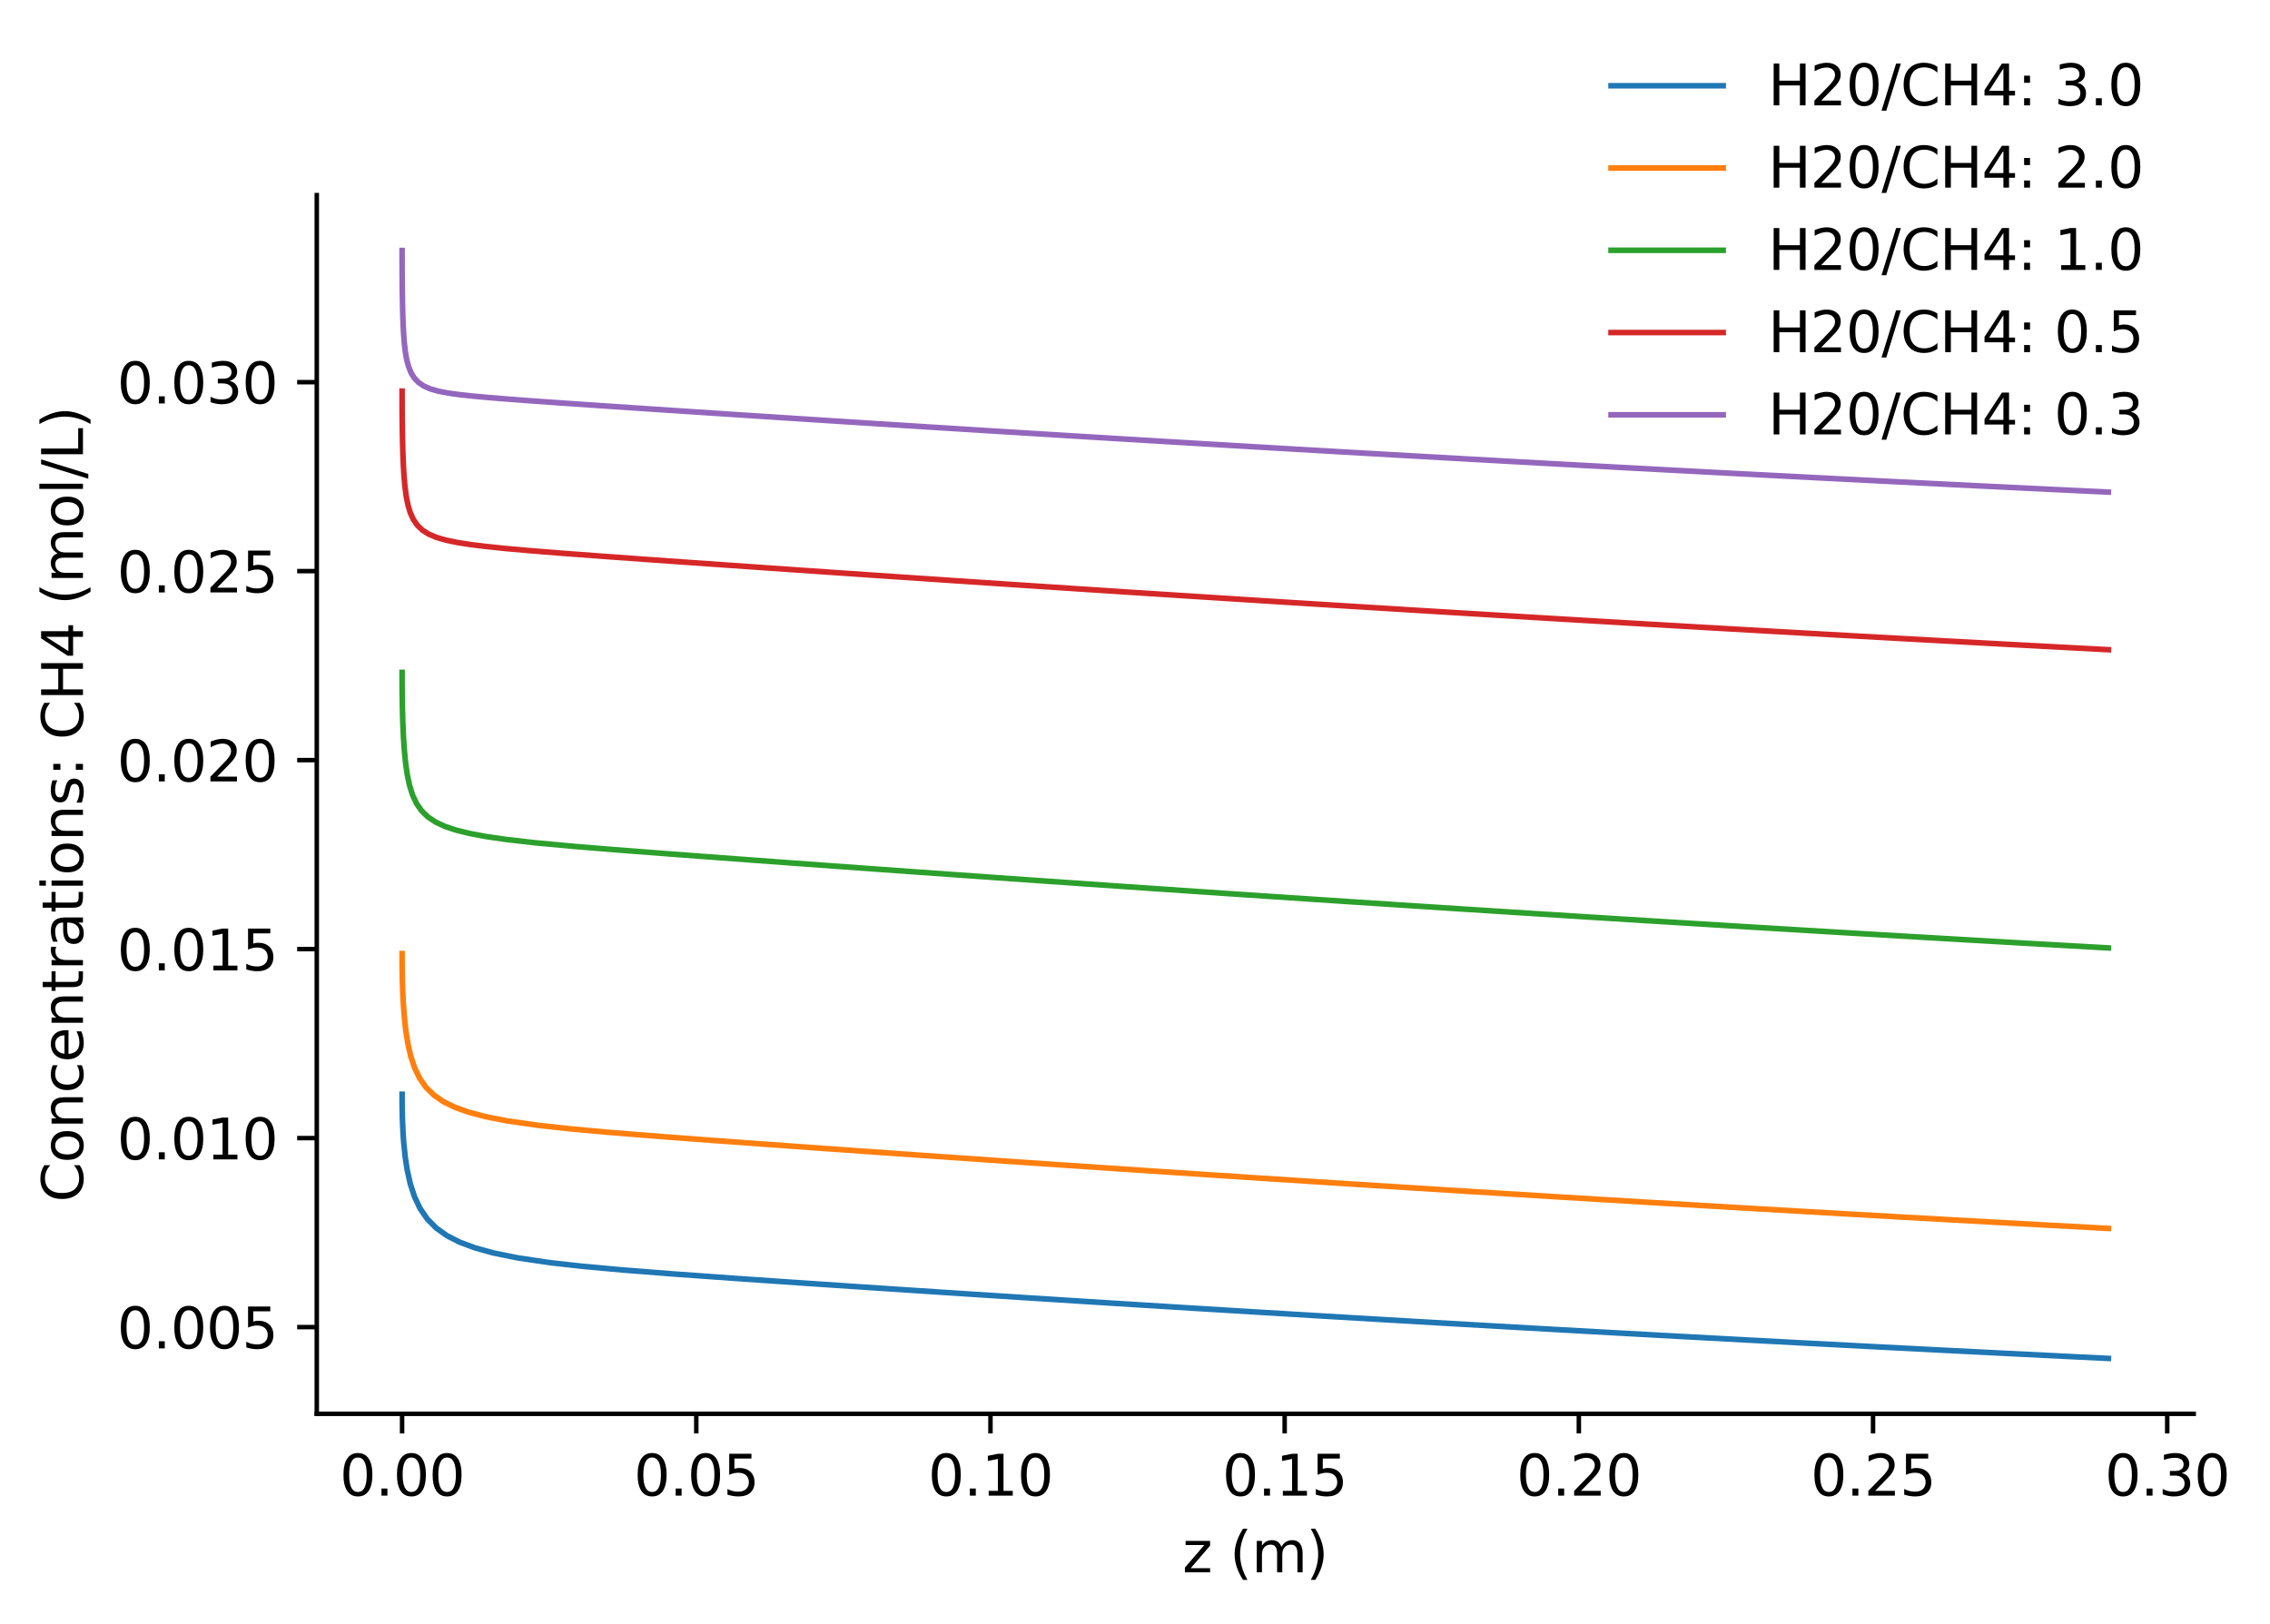<?xml version="1.0" encoding="utf-8" standalone="no"?>
<!DOCTYPE svg PUBLIC "-//W3C//DTD SVG 1.1//EN"
  "http://www.w3.org/Graphics/SVG/1.1/DTD/svg11.dtd">
<svg xmlns:xlink="http://www.w3.org/1999/xlink" width="404.916pt" height="289.812pt" viewBox="0 0 404.916 289.812" xmlns="http://www.w3.org/2000/svg" version="1.1">
 <defs>
  <style type="text/css">*{stroke-linejoin: round; stroke-linecap: butt}</style>
 </defs>
 <g id="figure_1">
  <g id="patch_1">
   <path d="M 0 289.812 
L 404.916 289.812 
L 404.916 0 
L 0 0 
z
" style="fill: #ffffff"/>
  </g>
  <g id="axes_1">
   <g id="patch_2">
    <path d="M 56.506 252.256 
L 391.306 252.256 
L 391.306 34.816 
L 56.506 34.816 
z
" style="fill: #ffffff"/>
   </g>
   <g id="matplotlib.axis_1">
    <g id="xtick_1">
     <g id="line2d_1">
      <defs>
       <path id="me4aa39d835" d="M 0 0 
L 0 3.5 
" style="stroke: #000000; stroke-width: 0.8"/>
      </defs>
      <g>
       <use xlink:href="#me4aa39d835" x="71.724" y="252.256" style="stroke: #000000; stroke-width: 0.8"/>
      </g>
     </g>
     <g id="text_1">
      <!-- 0.00 -->
      <g transform="translate(60.592 266.854) scale(0.1 -0.1)">
       <defs>
        <path id="DejaVuSans-30" d="M 2034 4250 
Q 1547 4250 1301 3770 
Q 1056 3291 1056 2328 
Q 1056 1369 1301 889 
Q 1547 409 2034 409 
Q 2525 409 2770 889 
Q 3016 1369 3016 2328 
Q 3016 3291 2770 3770 
Q 2525 4250 2034 4250 
z
M 2034 4750 
Q 2819 4750 3233 4129 
Q 3647 3509 3647 2328 
Q 3647 1150 3233 529 
Q 2819 -91 2034 -91 
Q 1250 -91 836 529 
Q 422 1150 422 2328 
Q 422 3509 836 4129 
Q 1250 4750 2034 4750 
z
" transform="scale(0.016)"/>
        <path id="DejaVuSans-2e" d="M 684 794 
L 1344 794 
L 1344 0 
L 684 0 
L 684 794 
z
" transform="scale(0.016)"/>
       </defs>
       <use xlink:href="#DejaVuSans-30"/>
       <use xlink:href="#DejaVuSans-2e" x="63.623"/>
       <use xlink:href="#DejaVuSans-30" x="95.41"/>
       <use xlink:href="#DejaVuSans-30" x="159.033"/>
      </g>
     </g>
    </g>
    <g id="xtick_2">
     <g id="line2d_2">
      <g>
       <use xlink:href="#me4aa39d835" x="124.201" y="252.256" style="stroke: #000000; stroke-width: 0.8"/>
      </g>
     </g>
     <g id="text_2">
      <!-- 0.05 -->
      <g transform="translate(113.068 266.854) scale(0.1 -0.1)">
       <defs>
        <path id="DejaVuSans-35" d="M 691 4666 
L 3169 4666 
L 3169 4134 
L 1269 4134 
L 1269 2991 
Q 1406 3038 1543 3061 
Q 1681 3084 1819 3084 
Q 2600 3084 3056 2656 
Q 3513 2228 3513 1497 
Q 3513 744 3044 326 
Q 2575 -91 1722 -91 
Q 1428 -91 1123 -41 
Q 819 9 494 109 
L 494 744 
Q 775 591 1075 516 
Q 1375 441 1709 441 
Q 2250 441 2565 725 
Q 2881 1009 2881 1497 
Q 2881 1984 2565 2268 
Q 2250 2553 1709 2553 
Q 1456 2553 1204 2497 
Q 953 2441 691 2322 
L 691 4666 
z
" transform="scale(0.016)"/>
       </defs>
       <use xlink:href="#DejaVuSans-30"/>
       <use xlink:href="#DejaVuSans-2e" x="63.623"/>
       <use xlink:href="#DejaVuSans-30" x="95.41"/>
       <use xlink:href="#DejaVuSans-35" x="159.033"/>
      </g>
     </g>
    </g>
    <g id="xtick_3">
     <g id="line2d_3">
      <g>
       <use xlink:href="#me4aa39d835" x="176.677" y="252.256" style="stroke: #000000; stroke-width: 0.8"/>
      </g>
     </g>
     <g id="text_3">
      <!-- 0.10 -->
      <g transform="translate(165.545 266.854) scale(0.1 -0.1)">
       <defs>
        <path id="DejaVuSans-31" d="M 794 531 
L 1825 531 
L 1825 4091 
L 703 3866 
L 703 4441 
L 1819 4666 
L 2450 4666 
L 2450 531 
L 3481 531 
L 3481 0 
L 794 0 
L 794 531 
z
" transform="scale(0.016)"/>
       </defs>
       <use xlink:href="#DejaVuSans-30"/>
       <use xlink:href="#DejaVuSans-2e" x="63.623"/>
       <use xlink:href="#DejaVuSans-31" x="95.41"/>
       <use xlink:href="#DejaVuSans-30" x="159.033"/>
      </g>
     </g>
    </g>
    <g id="xtick_4">
     <g id="line2d_4">
      <g>
       <use xlink:href="#me4aa39d835" x="229.154" y="252.256" style="stroke: #000000; stroke-width: 0.8"/>
      </g>
     </g>
     <g id="text_4">
      <!-- 0.15 -->
      <g transform="translate(218.021 266.854) scale(0.1 -0.1)">
       <use xlink:href="#DejaVuSans-30"/>
       <use xlink:href="#DejaVuSans-2e" x="63.623"/>
       <use xlink:href="#DejaVuSans-31" x="95.41"/>
       <use xlink:href="#DejaVuSans-35" x="159.033"/>
      </g>
     </g>
    </g>
    <g id="xtick_5">
     <g id="line2d_5">
      <g>
       <use xlink:href="#me4aa39d835" x="281.63" y="252.256" style="stroke: #000000; stroke-width: 0.8"/>
      </g>
     </g>
     <g id="text_5">
      <!-- 0.20 -->
      <g transform="translate(270.498 266.854) scale(0.1 -0.1)">
       <defs>
        <path id="DejaVuSans-32" d="M 1228 531 
L 3431 531 
L 3431 0 
L 469 0 
L 469 531 
Q 828 903 1448 1529 
Q 2069 2156 2228 2338 
Q 2531 2678 2651 2914 
Q 2772 3150 2772 3378 
Q 2772 3750 2511 3984 
Q 2250 4219 1831 4219 
Q 1534 4219 1204 4116 
Q 875 4013 500 3803 
L 500 4441 
Q 881 4594 1212 4672 
Q 1544 4750 1819 4750 
Q 2544 4750 2975 4387 
Q 3406 4025 3406 3419 
Q 3406 3131 3298 2873 
Q 3191 2616 2906 2266 
Q 2828 2175 2409 1742 
Q 1991 1309 1228 531 
z
" transform="scale(0.016)"/>
       </defs>
       <use xlink:href="#DejaVuSans-30"/>
       <use xlink:href="#DejaVuSans-2e" x="63.623"/>
       <use xlink:href="#DejaVuSans-32" x="95.41"/>
       <use xlink:href="#DejaVuSans-30" x="159.033"/>
      </g>
     </g>
    </g>
    <g id="xtick_6">
     <g id="line2d_6">
      <g>
       <use xlink:href="#me4aa39d835" x="334.107" y="252.256" style="stroke: #000000; stroke-width: 0.8"/>
      </g>
     </g>
     <g id="text_6">
      <!-- 0.25 -->
      <g transform="translate(322.974 266.854) scale(0.1 -0.1)">
       <use xlink:href="#DejaVuSans-30"/>
       <use xlink:href="#DejaVuSans-2e" x="63.623"/>
       <use xlink:href="#DejaVuSans-32" x="95.41"/>
       <use xlink:href="#DejaVuSans-35" x="159.033"/>
      </g>
     </g>
    </g>
    <g id="xtick_7">
     <g id="line2d_7">
      <g>
       <use xlink:href="#me4aa39d835" x="386.583" y="252.256" style="stroke: #000000; stroke-width: 0.8"/>
      </g>
     </g>
     <g id="text_7">
      <!-- 0.30 -->
      <g transform="translate(375.451 266.854) scale(0.1 -0.1)">
       <defs>
        <path id="DejaVuSans-33" d="M 2597 2516 
Q 3050 2419 3304 2112 
Q 3559 1806 3559 1356 
Q 3559 666 3084 287 
Q 2609 -91 1734 -91 
Q 1441 -91 1130 -33 
Q 819 25 488 141 
L 488 750 
Q 750 597 1062 519 
Q 1375 441 1716 441 
Q 2309 441 2620 675 
Q 2931 909 2931 1356 
Q 2931 1769 2642 2001 
Q 2353 2234 1838 2234 
L 1294 2234 
L 1294 2753 
L 1863 2753 
Q 2328 2753 2575 2939 
Q 2822 3125 2822 3475 
Q 2822 3834 2567 4026 
Q 2313 4219 1838 4219 
Q 1578 4219 1281 4162 
Q 984 4106 628 3988 
L 628 4550 
Q 988 4650 1302 4700 
Q 1616 4750 1894 4750 
Q 2613 4750 3031 4423 
Q 3450 4097 3450 3541 
Q 3450 3153 3228 2886 
Q 3006 2619 2597 2516 
z
" transform="scale(0.016)"/>
       </defs>
       <use xlink:href="#DejaVuSans-30"/>
       <use xlink:href="#DejaVuSans-2e" x="63.623"/>
       <use xlink:href="#DejaVuSans-33" x="95.41"/>
       <use xlink:href="#DejaVuSans-30" x="159.033"/>
      </g>
     </g>
    </g>
    <g id="text_8">
     <!-- z (m) -->
     <g transform="translate(210.921 280.533) scale(0.1 -0.1)">
      <defs>
       <path id="DejaVuSans-7a" d="M 353 3500 
L 3084 3500 
L 3084 2975 
L 922 459 
L 3084 459 
L 3084 0 
L 275 0 
L 275 525 
L 2438 3041 
L 353 3041 
L 353 3500 
z
" transform="scale(0.016)"/>
       <path id="DejaVuSans-20" transform="scale(0.016)"/>
       <path id="DejaVuSans-28" d="M 1984 4856 
Q 1566 4138 1362 3434 
Q 1159 2731 1159 2009 
Q 1159 1288 1364 580 
Q 1569 -128 1984 -844 
L 1484 -844 
Q 1016 -109 783 600 
Q 550 1309 550 2009 
Q 550 2706 781 3412 
Q 1013 4119 1484 4856 
L 1984 4856 
z
" transform="scale(0.016)"/>
       <path id="DejaVuSans-6d" d="M 3328 2828 
Q 3544 3216 3844 3400 
Q 4144 3584 4550 3584 
Q 5097 3584 5394 3201 
Q 5691 2819 5691 2113 
L 5691 0 
L 5113 0 
L 5113 2094 
Q 5113 2597 4934 2840 
Q 4756 3084 4391 3084 
Q 3944 3084 3684 2787 
Q 3425 2491 3425 1978 
L 3425 0 
L 2847 0 
L 2847 2094 
Q 2847 2600 2669 2842 
Q 2491 3084 2119 3084 
Q 1678 3084 1418 2786 
Q 1159 2488 1159 1978 
L 1159 0 
L 581 0 
L 581 3500 
L 1159 3500 
L 1159 2956 
Q 1356 3278 1631 3431 
Q 1906 3584 2284 3584 
Q 2666 3584 2933 3390 
Q 3200 3197 3328 2828 
z
" transform="scale(0.016)"/>
       <path id="DejaVuSans-29" d="M 513 4856 
L 1013 4856 
Q 1481 4119 1714 3412 
Q 1947 2706 1947 2009 
Q 1947 1309 1714 600 
Q 1481 -109 1013 -844 
L 513 -844 
Q 928 -128 1133 580 
Q 1338 1288 1338 2009 
Q 1338 2731 1133 3434 
Q 928 4138 513 4856 
z
" transform="scale(0.016)"/>
      </defs>
      <use xlink:href="#DejaVuSans-7a"/>
      <use xlink:href="#DejaVuSans-20" x="52.49"/>
      <use xlink:href="#DejaVuSans-28" x="84.277"/>
      <use xlink:href="#DejaVuSans-6d" x="123.291"/>
      <use xlink:href="#DejaVuSans-29" x="220.703"/>
     </g>
    </g>
   </g>
   <g id="matplotlib.axis_2">
    <g id="ytick_1">
     <g id="line2d_8">
      <defs>
       <path id="m78218ffbef" d="M 0 0 
L -3.5 0 
" style="stroke: #000000; stroke-width: 0.8"/>
      </defs>
      <g>
       <use xlink:href="#m78218ffbef" x="56.506" y="236.783" style="stroke: #000000; stroke-width: 0.8"/>
      </g>
     </g>
     <g id="text_9">
      <!-- 0.005 -->
      <g transform="translate(20.878 240.583) scale(0.1 -0.1)">
       <use xlink:href="#DejaVuSans-30"/>
       <use xlink:href="#DejaVuSans-2e" x="63.623"/>
       <use xlink:href="#DejaVuSans-30" x="95.41"/>
       <use xlink:href="#DejaVuSans-30" x="159.033"/>
       <use xlink:href="#DejaVuSans-35" x="222.656"/>
      </g>
     </g>
    </g>
    <g id="ytick_2">
     <g id="line2d_9">
      <g>
       <use xlink:href="#m78218ffbef" x="56.506" y="203.063" style="stroke: #000000; stroke-width: 0.8"/>
      </g>
     </g>
     <g id="text_10">
      <!-- 0.010 -->
      <g transform="translate(20.878 206.863) scale(0.1 -0.1)">
       <use xlink:href="#DejaVuSans-30"/>
       <use xlink:href="#DejaVuSans-2e" x="63.623"/>
       <use xlink:href="#DejaVuSans-30" x="95.41"/>
       <use xlink:href="#DejaVuSans-31" x="159.033"/>
       <use xlink:href="#DejaVuSans-30" x="222.656"/>
      </g>
     </g>
    </g>
    <g id="ytick_3">
     <g id="line2d_10">
      <g>
       <use xlink:href="#m78218ffbef" x="56.506" y="169.343" style="stroke: #000000; stroke-width: 0.8"/>
      </g>
     </g>
     <g id="text_11">
      <!-- 0.015 -->
      <g transform="translate(20.878 173.143) scale(0.1 -0.1)">
       <use xlink:href="#DejaVuSans-30"/>
       <use xlink:href="#DejaVuSans-2e" x="63.623"/>
       <use xlink:href="#DejaVuSans-30" x="95.41"/>
       <use xlink:href="#DejaVuSans-31" x="159.033"/>
       <use xlink:href="#DejaVuSans-35" x="222.656"/>
      </g>
     </g>
    </g>
    <g id="ytick_4">
     <g id="line2d_11">
      <g>
       <use xlink:href="#m78218ffbef" x="56.506" y="135.623" style="stroke: #000000; stroke-width: 0.8"/>
      </g>
     </g>
     <g id="text_12">
      <!-- 0.020 -->
      <g transform="translate(20.878 139.422) scale(0.1 -0.1)">
       <use xlink:href="#DejaVuSans-30"/>
       <use xlink:href="#DejaVuSans-2e" x="63.623"/>
       <use xlink:href="#DejaVuSans-30" x="95.41"/>
       <use xlink:href="#DejaVuSans-32" x="159.033"/>
       <use xlink:href="#DejaVuSans-30" x="222.656"/>
      </g>
     </g>
    </g>
    <g id="ytick_5">
     <g id="line2d_12">
      <g>
       <use xlink:href="#m78218ffbef" x="56.506" y="101.903" style="stroke: #000000; stroke-width: 0.8"/>
      </g>
     </g>
     <g id="text_13">
      <!-- 0.025 -->
      <g transform="translate(20.878 105.702) scale(0.1 -0.1)">
       <use xlink:href="#DejaVuSans-30"/>
       <use xlink:href="#DejaVuSans-2e" x="63.623"/>
       <use xlink:href="#DejaVuSans-30" x="95.41"/>
       <use xlink:href="#DejaVuSans-32" x="159.033"/>
       <use xlink:href="#DejaVuSans-35" x="222.656"/>
      </g>
     </g>
    </g>
    <g id="ytick_6">
     <g id="line2d_13">
      <g>
       <use xlink:href="#m78218ffbef" x="56.506" y="68.183" style="stroke: #000000; stroke-width: 0.8"/>
      </g>
     </g>
     <g id="text_14">
      <!-- 0.030 -->
      <g transform="translate(20.878 71.982) scale(0.1 -0.1)">
       <use xlink:href="#DejaVuSans-30"/>
       <use xlink:href="#DejaVuSans-2e" x="63.623"/>
       <use xlink:href="#DejaVuSans-30" x="95.41"/>
       <use xlink:href="#DejaVuSans-33" x="159.033"/>
       <use xlink:href="#DejaVuSans-30" x="222.656"/>
      </g>
     </g>
    </g>
    <g id="text_15">
     <!-- Concentrations: CH4 (mol/L) -->
     <g transform="translate(14.798 214.498) rotate(-90) scale(0.1 -0.1)">
      <defs>
       <path id="DejaVuSans-43" d="M 4122 4306 
L 4122 3641 
Q 3803 3938 3442 4084 
Q 3081 4231 2675 4231 
Q 1875 4231 1450 3742 
Q 1025 3253 1025 2328 
Q 1025 1406 1450 917 
Q 1875 428 2675 428 
Q 3081 428 3442 575 
Q 3803 722 4122 1019 
L 4122 359 
Q 3791 134 3420 21 
Q 3050 -91 2638 -91 
Q 1578 -91 968 557 
Q 359 1206 359 2328 
Q 359 3453 968 4101 
Q 1578 4750 2638 4750 
Q 3056 4750 3426 4639 
Q 3797 4528 4122 4306 
z
" transform="scale(0.016)"/>
       <path id="DejaVuSans-6f" d="M 1959 3097 
Q 1497 3097 1228 2736 
Q 959 2375 959 1747 
Q 959 1119 1226 758 
Q 1494 397 1959 397 
Q 2419 397 2687 759 
Q 2956 1122 2956 1747 
Q 2956 2369 2687 2733 
Q 2419 3097 1959 3097 
z
M 1959 3584 
Q 2709 3584 3137 3096 
Q 3566 2609 3566 1747 
Q 3566 888 3137 398 
Q 2709 -91 1959 -91 
Q 1206 -91 779 398 
Q 353 888 353 1747 
Q 353 2609 779 3096 
Q 1206 3584 1959 3584 
z
" transform="scale(0.016)"/>
       <path id="DejaVuSans-6e" d="M 3513 2113 
L 3513 0 
L 2938 0 
L 2938 2094 
Q 2938 2591 2744 2837 
Q 2550 3084 2163 3084 
Q 1697 3084 1428 2787 
Q 1159 2491 1159 1978 
L 1159 0 
L 581 0 
L 581 3500 
L 1159 3500 
L 1159 2956 
Q 1366 3272 1645 3428 
Q 1925 3584 2291 3584 
Q 2894 3584 3203 3211 
Q 3513 2838 3513 2113 
z
" transform="scale(0.016)"/>
       <path id="DejaVuSans-63" d="M 3122 3366 
L 3122 2828 
Q 2878 2963 2633 3030 
Q 2388 3097 2138 3097 
Q 1578 3097 1268 2742 
Q 959 2388 959 1747 
Q 959 1106 1268 751 
Q 1578 397 2138 397 
Q 2388 397 2633 464 
Q 2878 531 3122 666 
L 3122 134 
Q 2881 22 2623 -34 
Q 2366 -91 2075 -91 
Q 1284 -91 818 406 
Q 353 903 353 1747 
Q 353 2603 823 3093 
Q 1294 3584 2113 3584 
Q 2378 3584 2631 3529 
Q 2884 3475 3122 3366 
z
" transform="scale(0.016)"/>
       <path id="DejaVuSans-65" d="M 3597 1894 
L 3597 1613 
L 953 1613 
Q 991 1019 1311 708 
Q 1631 397 2203 397 
Q 2534 397 2845 478 
Q 3156 559 3463 722 
L 3463 178 
Q 3153 47 2828 -22 
Q 2503 -91 2169 -91 
Q 1331 -91 842 396 
Q 353 884 353 1716 
Q 353 2575 817 3079 
Q 1281 3584 2069 3584 
Q 2775 3584 3186 3129 
Q 3597 2675 3597 1894 
z
M 3022 2063 
Q 3016 2534 2758 2815 
Q 2500 3097 2075 3097 
Q 1594 3097 1305 2825 
Q 1016 2553 972 2059 
L 3022 2063 
z
" transform="scale(0.016)"/>
       <path id="DejaVuSans-74" d="M 1172 4494 
L 1172 3500 
L 2356 3500 
L 2356 3053 
L 1172 3053 
L 1172 1153 
Q 1172 725 1289 603 
Q 1406 481 1766 481 
L 2356 481 
L 2356 0 
L 1766 0 
Q 1100 0 847 248 
Q 594 497 594 1153 
L 594 3053 
L 172 3053 
L 172 3500 
L 594 3500 
L 594 4494 
L 1172 4494 
z
" transform="scale(0.016)"/>
       <path id="DejaVuSans-72" d="M 2631 2963 
Q 2534 3019 2420 3045 
Q 2306 3072 2169 3072 
Q 1681 3072 1420 2755 
Q 1159 2438 1159 1844 
L 1159 0 
L 581 0 
L 581 3500 
L 1159 3500 
L 1159 2956 
Q 1341 3275 1631 3429 
Q 1922 3584 2338 3584 
Q 2397 3584 2469 3576 
Q 2541 3569 2628 3553 
L 2631 2963 
z
" transform="scale(0.016)"/>
       <path id="DejaVuSans-61" d="M 2194 1759 
Q 1497 1759 1228 1600 
Q 959 1441 959 1056 
Q 959 750 1161 570 
Q 1363 391 1709 391 
Q 2188 391 2477 730 
Q 2766 1069 2766 1631 
L 2766 1759 
L 2194 1759 
z
M 3341 1997 
L 3341 0 
L 2766 0 
L 2766 531 
Q 2569 213 2275 61 
Q 1981 -91 1556 -91 
Q 1019 -91 701 211 
Q 384 513 384 1019 
Q 384 1609 779 1909 
Q 1175 2209 1959 2209 
L 2766 2209 
L 2766 2266 
Q 2766 2663 2505 2880 
Q 2244 3097 1772 3097 
Q 1472 3097 1187 3025 
Q 903 2953 641 2809 
L 641 3341 
Q 956 3463 1253 3523 
Q 1550 3584 1831 3584 
Q 2591 3584 2966 3190 
Q 3341 2797 3341 1997 
z
" transform="scale(0.016)"/>
       <path id="DejaVuSans-69" d="M 603 3500 
L 1178 3500 
L 1178 0 
L 603 0 
L 603 3500 
z
M 603 4863 
L 1178 4863 
L 1178 4134 
L 603 4134 
L 603 4863 
z
" transform="scale(0.016)"/>
       <path id="DejaVuSans-73" d="M 2834 3397 
L 2834 2853 
Q 2591 2978 2328 3040 
Q 2066 3103 1784 3103 
Q 1356 3103 1142 2972 
Q 928 2841 928 2578 
Q 928 2378 1081 2264 
Q 1234 2150 1697 2047 
L 1894 2003 
Q 2506 1872 2764 1633 
Q 3022 1394 3022 966 
Q 3022 478 2636 193 
Q 2250 -91 1575 -91 
Q 1294 -91 989 -36 
Q 684 19 347 128 
L 347 722 
Q 666 556 975 473 
Q 1284 391 1588 391 
Q 1994 391 2212 530 
Q 2431 669 2431 922 
Q 2431 1156 2273 1281 
Q 2116 1406 1581 1522 
L 1381 1569 
Q 847 1681 609 1914 
Q 372 2147 372 2553 
Q 372 3047 722 3315 
Q 1072 3584 1716 3584 
Q 2034 3584 2315 3537 
Q 2597 3491 2834 3397 
z
" transform="scale(0.016)"/>
       <path id="DejaVuSans-3a" d="M 750 794 
L 1409 794 
L 1409 0 
L 750 0 
L 750 794 
z
M 750 3309 
L 1409 3309 
L 1409 2516 
L 750 2516 
L 750 3309 
z
" transform="scale(0.016)"/>
       <path id="DejaVuSans-48" d="M 628 4666 
L 1259 4666 
L 1259 2753 
L 3553 2753 
L 3553 4666 
L 4184 4666 
L 4184 0 
L 3553 0 
L 3553 2222 
L 1259 2222 
L 1259 0 
L 628 0 
L 628 4666 
z
" transform="scale(0.016)"/>
       <path id="DejaVuSans-34" d="M 2419 4116 
L 825 1625 
L 2419 1625 
L 2419 4116 
z
M 2253 4666 
L 3047 4666 
L 3047 1625 
L 3713 1625 
L 3713 1100 
L 3047 1100 
L 3047 0 
L 2419 0 
L 2419 1100 
L 313 1100 
L 313 1709 
L 2253 4666 
z
" transform="scale(0.016)"/>
       <path id="DejaVuSans-6c" d="M 603 4863 
L 1178 4863 
L 1178 0 
L 603 0 
L 603 4863 
z
" transform="scale(0.016)"/>
       <path id="DejaVuSans-2f" d="M 1625 4666 
L 2156 4666 
L 531 -594 
L 0 -594 
L 1625 4666 
z
" transform="scale(0.016)"/>
       <path id="DejaVuSans-4c" d="M 628 4666 
L 1259 4666 
L 1259 531 
L 3531 531 
L 3531 0 
L 628 0 
L 628 4666 
z
" transform="scale(0.016)"/>
      </defs>
      <use xlink:href="#DejaVuSans-43"/>
      <use xlink:href="#DejaVuSans-6f" x="69.824"/>
      <use xlink:href="#DejaVuSans-6e" x="131.006"/>
      <use xlink:href="#DejaVuSans-63" x="194.385"/>
      <use xlink:href="#DejaVuSans-65" x="249.365"/>
      <use xlink:href="#DejaVuSans-6e" x="310.889"/>
      <use xlink:href="#DejaVuSans-74" x="374.268"/>
      <use xlink:href="#DejaVuSans-72" x="413.477"/>
      <use xlink:href="#DejaVuSans-61" x="454.59"/>
      <use xlink:href="#DejaVuSans-74" x="515.869"/>
      <use xlink:href="#DejaVuSans-69" x="555.078"/>
      <use xlink:href="#DejaVuSans-6f" x="582.861"/>
      <use xlink:href="#DejaVuSans-6e" x="644.043"/>
      <use xlink:href="#DejaVuSans-73" x="707.422"/>
      <use xlink:href="#DejaVuSans-3a" x="759.521"/>
      <use xlink:href="#DejaVuSans-20" x="793.213"/>
      <use xlink:href="#DejaVuSans-43" x="825"/>
      <use xlink:href="#DejaVuSans-48" x="894.824"/>
      <use xlink:href="#DejaVuSans-34" x="970.02"/>
      <use xlink:href="#DejaVuSans-20" x="1033.643"/>
      <use xlink:href="#DejaVuSans-28" x="1065.43"/>
      <use xlink:href="#DejaVuSans-6d" x="1104.443"/>
      <use xlink:href="#DejaVuSans-6f" x="1201.855"/>
      <use xlink:href="#DejaVuSans-6c" x="1263.037"/>
      <use xlink:href="#DejaVuSans-2f" x="1290.82"/>
      <use xlink:href="#DejaVuSans-4c" x="1324.512"/>
      <use xlink:href="#DejaVuSans-29" x="1380.225"/>
     </g>
    </g>
   </g>
   <g id="line2d_14">
    <path d="M 71.724 195.235 
L 71.724 195.378 
L 71.724 195.413 
L 71.725 195.518 
L 71.725 195.626 
L 71.725 195.839 
L 71.725 196.048 
L 71.727 196.415 
L 71.73 196.893 
L 71.742 197.905 
L 71.754 198.549 
L 71.786 199.788 
L 71.9 202.258 
L 72.002 203.729 
L 72.28 206.438 
L 72.631 208.723 
L 73.178 211.183 
L 73.926 213.488 
L 74.925 215.606 
L 76.204 217.477 
L 77.789 219.088 
L 79.703 220.457 
L 81.988 221.626 
L 84.716 222.644 
L 88.037 223.559 
L 92.312 224.428 
L 98.069 225.282 
L 103.825 225.93 
L 110.984 226.584 
L 120.111 227.3 
L 131.247 228.099 
L 142.384 228.865 
L 152.432 229.541 
L 162.297 230.195 
L 172.43 230.857 
L 182.671 231.517 
L 192.944 232.171 
L 203.276 232.819 
L 213.691 233.463 
L 224.19 234.103 
L 234.773 234.74 
L 245.443 235.372 
L 256.207 236 
L 267.069 236.624 
L 278.034 237.245 
L 289.106 237.862 
L 300.292 238.475 
L 311.597 239.084 
L 323.027 239.691 
L 334.588 240.293 
L 346.288 240.893 
L 358.134 241.489 
L 370.134 242.082 
L 376.088 242.372 
" clip-path="url(#p84ebfee3d7)" style="fill: none; stroke: #1f77b4; stroke-linecap: square"/>
   </g>
   <g id="line2d_15">
    <path d="M 71.724 170.146 
L 71.724 170.288 
L 71.724 170.324 
L 71.724 170.428 
L 71.725 170.537 
L 71.725 170.75 
L 71.725 170.961 
L 71.726 171.33 
L 71.729 171.824 
L 71.738 172.874 
L 71.747 173.532 
L 71.772 174.804 
L 71.844 177.065 
L 71.926 178.739 
L 72.116 181.384 
L 72.366 183.717 
L 72.747 186.159 
L 73.268 188.45 
L 73.968 190.554 
L 74.874 192.419 
L 76.017 194.033 
L 77.424 195.408 
L 79.129 196.575 
L 81.173 197.573 
L 83.626 198.446 
L 86.61 199.232 
L 90.393 199.975 
L 95.932 200.775 
L 102.071 201.446 
L 108.902 202.061 
L 118.245 202.806 
L 127.32 203.486 
L 136.395 204.148 
L 145.449 204.798 
L 154.271 205.425 
L 163.046 206.041 
L 171.846 206.653 
L 180.651 207.259 
L 189.451 207.859 
L 198.248 208.452 
L 207.047 209.039 
L 215.846 209.62 
L 224.645 210.195 
L 233.443 210.765 
L 242.241 211.328 
L 251.039 211.885 
L 259.835 212.436 
L 268.629 212.981 
L 277.421 213.52 
L 286.209 214.053 
L 294.993 214.58 
L 303.772 215.101 
L 312.545 215.616 
L 321.31 216.125 
L 330.067 216.628 
L 338.814 217.125 
L 347.551 217.615 
L 356.276 218.1 
L 364.987 218.578 
L 373.685 219.05 
L 376.088 219.179 
" clip-path="url(#p84ebfee3d7)" style="fill: none; stroke: #ff7f0e; stroke-linecap: square"/>
   </g>
   <g id="line2d_16">
    <path d="M 71.724 119.968 
L 71.724 120.11 
L 71.724 120.146 
L 71.724 120.25 
L 71.725 120.36 
L 71.725 120.573 
L 71.725 120.791 
L 71.726 121.164 
L 71.727 121.705 
L 71.731 122.493 
L 71.741 123.601 
L 71.762 125.231 
L 71.797 126.956 
L 71.871 129.354 
L 71.972 131.558 
L 72.129 133.906 
L 72.35 136.149 
L 72.655 138.257 
L 73.066 140.176 
L 73.608 141.887 
L 74.311 143.382 
L 75.206 144.666 
L 76.324 145.755 
L 77.697 146.671 
L 79.36 147.447 
L 81.357 148.114 
L 83.756 148.705 
L 86.674 149.252 
L 90.346 149.785 
L 95.394 150.363 
L 102.575 151.029 
L 109.757 151.616 
L 118.93 152.322 
L 126.239 152.87 
L 133.549 153.412 
L 141.163 153.971 
L 148.669 154.517 
L 156.045 155.05 
L 163.373 155.575 
L 170.671 156.094 
L 177.923 156.606 
L 185.125 157.111 
L 192.277 157.608 
L 199.385 158.099 
L 206.446 158.582 
L 213.46 159.059 
L 220.428 159.529 
L 227.349 159.993 
L 234.224 160.45 
L 241.052 160.9 
L 247.834 161.344 
L 254.569 161.782 
L 261.259 162.214 
L 267.902 162.639 
L 274.499 163.058 
L 281.05 163.472 
L 287.556 163.879 
L 294.016 164.281 
L 300.43 164.677 
L 306.8 165.067 
L 313.125 165.452 
L 319.406 165.831 
L 325.643 166.205 
L 331.837 166.574 
L 337.987 166.937 
L 344.095 167.296 
L 350.161 167.649 
L 356.185 167.998 
L 362.168 168.341 
L 368.11 168.68 
L 374.012 169.014 
L 376.088 169.131 
" clip-path="url(#p84ebfee3d7)" style="fill: none; stroke: #2ca02c; stroke-linecap: square"/>
   </g>
   <g id="line2d_17">
    <path d="M 71.724 69.789 
L 71.724 69.931 
L 71.724 69.968 
L 71.724 70.073 
L 71.724 70.186 
L 71.725 70.4 
L 71.725 70.631 
L 71.725 71.017 
L 71.727 71.696 
L 71.729 72.341 
L 71.734 73.345 
L 71.746 74.827 
L 71.771 76.783 
L 71.807 78.744 
L 71.864 80.865 
L 71.948 82.94 
L 72.066 84.936 
L 72.231 86.802 
L 72.457 88.519 
L 72.765 90.074 
L 73.178 91.46 
L 73.725 92.671 
L 74.434 93.708 
L 75.336 94.577 
L 76.459 95.292 
L 77.831 95.876 
L 79.478 96.358 
L 81.437 96.769 
L 83.764 97.136 
L 86.553 97.487 
L 89.973 97.844 
L 94.336 98.236 
L 100.321 98.716 
L 108.477 99.323 
L 115.273 99.812 
L 122.069 100.293 
L 128.876 100.771 
L 135.463 101.23 
L 141.901 101.676 
L 148.296 102.116 
L 154.655 102.55 
L 160.941 102.977 
L 167.144 103.395 
L 173.275 103.806 
L 179.346 104.211 
L 185.354 104.608 
L 191.297 104.999 
L 197.172 105.383 
L 202.985 105.761 
L 208.736 106.132 
L 214.428 106.497 
L 220.059 106.856 
L 225.629 107.209 
L 231.142 107.556 
L 236.598 107.897 
L 241.999 108.233 
L 247.344 108.563 
L 252.635 108.889 
L 257.873 109.208 
L 263.059 109.523 
L 268.194 109.833 
L 273.279 110.138 
L 278.315 110.439 
L 283.303 110.734 
L 288.245 111.026 
L 293.14 111.312 
L 297.991 111.595 
L 302.797 111.873 
L 307.559 112.148 
L 312.28 112.418 
L 316.959 112.684 
L 321.598 112.947 
L 326.197 113.206 
L 330.757 113.461 
L 335.279 113.713 
L 339.763 113.961 
L 344.211 114.206 
L 348.624 114.447 
L 353.001 114.685 
L 357.344 114.92 
L 361.653 115.152 
L 365.93 115.381 
L 370.174 115.607 
L 374.386 115.83 
L 376.088 115.92 
" clip-path="url(#p84ebfee3d7)" style="fill: none; stroke: #d62728; stroke-linecap: square"/>
   </g>
   <g id="line2d_18">
    <path d="M 71.724 44.7 
L 71.724 44.843 
L 71.724 44.879 
L 71.724 44.985 
L 71.724 45.101 
L 71.725 45.319 
L 71.725 45.563 
L 71.725 45.965 
L 71.727 46.779 
L 71.729 47.401 
L 71.734 48.5 
L 71.746 50.294 
L 71.763 51.928 
L 71.794 53.914 
L 71.838 55.828 
L 71.901 57.714 
L 71.992 59.501 
L 72.118 61.172 
L 72.294 62.715 
L 72.537 64.122 
L 72.869 65.385 
L 73.315 66.496 
L 73.903 67.449 
L 74.661 68.243 
L 75.617 68.887 
L 76.794 69.397 
L 78.214 69.8 
L 79.9 70.125 
L 81.889 70.403 
L 84.236 70.661 
L 87.038 70.919 
L 90.453 71.197 
L 94.753 71.52 
L 100.406 71.92 
L 108.38 72.463 
L 114.673 72.885 
L 120.966 73.302 
L 127.382 73.724 
L 133.502 74.124 
L 139.352 74.504 
L 145.155 74.879 
L 150.999 75.254 
L 156.798 75.623 
L 162.463 75.982 
L 168.004 76.331 
L 173.485 76.674 
L 178.935 77.012 
L 184.329 77.345 
L 189.632 77.671 
L 194.842 77.989 
L 199.99 78.301 
L 205.095 78.609 
L 210.15 78.911 
L 215.132 79.208 
L 220.037 79.498 
L 224.88 79.783 
L 229.68 80.064 
L 234.437 80.34 
L 239.137 80.612 
L 243.769 80.877 
L 248.341 81.138 
L 252.87 81.395 
L 257.365 81.649 
L 261.815 81.899 
L 266.206 82.143 
L 270.539 82.384 
L 274.828 82.62 
L 279.088 82.853 
L 283.316 83.084 
L 287.496 83.31 
L 291.62 83.532 
L 295.696 83.75 
L 299.745 83.966 
L 303.773 84.179 
L 307.766 84.389 
L 311.708 84.596 
L 315.598 84.798 
L 319.456 84.998 
L 323.3 85.196 
L 327.125 85.392 
L 330.91 85.584 
L 334.639 85.773 
L 338.325 85.959 
L 341.997 86.142 
L 345.666 86.325 
L 349.312 86.506 
L 352.906 86.683 
L 356.443 86.856 
L 359.954 87.027 
L 363.471 87.197 
L 366.989 87.367 
L 370.47 87.534 
L 373.884 87.696 
L 376.088 87.801 
" clip-path="url(#p84ebfee3d7)" style="fill: none; stroke: #9467bd; stroke-linecap: square"/>
   </g>
   <g id="patch_3">
    <path d="M 56.506 252.256 
L 56.506 34.816 
" style="fill: none; stroke: #000000; stroke-width: 0.8; stroke-linejoin: miter; stroke-linecap: square"/>
   </g>
   <g id="patch_4">
    <path d="M 56.506 252.256 
L 391.306 252.256 
" style="fill: none; stroke: #000000; stroke-width: 0.8; stroke-linejoin: miter; stroke-linecap: square"/>
   </g>
   <g id="legend_1">
    <g id="line2d_19">
     <path d="M 287.377 15.298 
L 297.377 15.298 
L 307.377 15.298 
" style="fill: none; stroke: #1f77b4; stroke-linecap: square"/>
    </g>
    <g id="text_16">
     <!-- H20/CH4: 3.0 -->
     <g transform="translate(315.377 18.798) scale(0.1 -0.1)">
      <use xlink:href="#DejaVuSans-48"/>
      <use xlink:href="#DejaVuSans-32" x="75.195"/>
      <use xlink:href="#DejaVuSans-30" x="138.818"/>
      <use xlink:href="#DejaVuSans-2f" x="202.441"/>
      <use xlink:href="#DejaVuSans-43" x="236.133"/>
      <use xlink:href="#DejaVuSans-48" x="305.957"/>
      <use xlink:href="#DejaVuSans-34" x="381.152"/>
      <use xlink:href="#DejaVuSans-3a" x="444.775"/>
      <use xlink:href="#DejaVuSans-20" x="478.467"/>
      <use xlink:href="#DejaVuSans-33" x="510.254"/>
      <use xlink:href="#DejaVuSans-2e" x="573.877"/>
      <use xlink:href="#DejaVuSans-30" x="605.664"/>
     </g>
    </g>
    <g id="line2d_20">
     <path d="M 287.377 29.977 
L 297.377 29.977 
L 307.377 29.977 
" style="fill: none; stroke: #ff7f0e; stroke-linecap: square"/>
    </g>
    <g id="text_17">
     <!-- H20/CH4: 2.0 -->
     <g transform="translate(315.377 33.477) scale(0.1 -0.1)">
      <use xlink:href="#DejaVuSans-48"/>
      <use xlink:href="#DejaVuSans-32" x="75.195"/>
      <use xlink:href="#DejaVuSans-30" x="138.818"/>
      <use xlink:href="#DejaVuSans-2f" x="202.441"/>
      <use xlink:href="#DejaVuSans-43" x="236.133"/>
      <use xlink:href="#DejaVuSans-48" x="305.957"/>
      <use xlink:href="#DejaVuSans-34" x="381.152"/>
      <use xlink:href="#DejaVuSans-3a" x="444.775"/>
      <use xlink:href="#DejaVuSans-20" x="478.467"/>
      <use xlink:href="#DejaVuSans-32" x="510.254"/>
      <use xlink:href="#DejaVuSans-2e" x="573.877"/>
      <use xlink:href="#DejaVuSans-30" x="605.664"/>
     </g>
    </g>
    <g id="line2d_21">
     <path d="M 287.377 44.655 
L 297.377 44.655 
L 307.377 44.655 
" style="fill: none; stroke: #2ca02c; stroke-linecap: square"/>
    </g>
    <g id="text_18">
     <!-- H20/CH4: 1.0 -->
     <g transform="translate(315.377 48.155) scale(0.1 -0.1)">
      <use xlink:href="#DejaVuSans-48"/>
      <use xlink:href="#DejaVuSans-32" x="75.195"/>
      <use xlink:href="#DejaVuSans-30" x="138.818"/>
      <use xlink:href="#DejaVuSans-2f" x="202.441"/>
      <use xlink:href="#DejaVuSans-43" x="236.133"/>
      <use xlink:href="#DejaVuSans-48" x="305.957"/>
      <use xlink:href="#DejaVuSans-34" x="381.152"/>
      <use xlink:href="#DejaVuSans-3a" x="444.775"/>
      <use xlink:href="#DejaVuSans-20" x="478.467"/>
      <use xlink:href="#DejaVuSans-31" x="510.254"/>
      <use xlink:href="#DejaVuSans-2e" x="573.877"/>
      <use xlink:href="#DejaVuSans-30" x="605.664"/>
     </g>
    </g>
    <g id="line2d_22">
     <path d="M 287.377 59.333 
L 297.377 59.333 
L 307.377 59.333 
" style="fill: none; stroke: #d62728; stroke-linecap: square"/>
    </g>
    <g id="text_19">
     <!-- H20/CH4: 0.5 -->
     <g transform="translate(315.377 62.833) scale(0.1 -0.1)">
      <use xlink:href="#DejaVuSans-48"/>
      <use xlink:href="#DejaVuSans-32" x="75.195"/>
      <use xlink:href="#DejaVuSans-30" x="138.818"/>
      <use xlink:href="#DejaVuSans-2f" x="202.441"/>
      <use xlink:href="#DejaVuSans-43" x="236.133"/>
      <use xlink:href="#DejaVuSans-48" x="305.957"/>
      <use xlink:href="#DejaVuSans-34" x="381.152"/>
      <use xlink:href="#DejaVuSans-3a" x="444.775"/>
      <use xlink:href="#DejaVuSans-20" x="478.467"/>
      <use xlink:href="#DejaVuSans-30" x="510.254"/>
      <use xlink:href="#DejaVuSans-2e" x="573.877"/>
      <use xlink:href="#DejaVuSans-35" x="605.664"/>
     </g>
    </g>
    <g id="line2d_23">
     <path d="M 287.377 74.011 
L 297.377 74.011 
L 307.377 74.011 
" style="fill: none; stroke: #9467bd; stroke-linecap: square"/>
    </g>
    <g id="text_20">
     <!-- H20/CH4: 0.3 -->
     <g transform="translate(315.377 77.511) scale(0.1 -0.1)">
      <use xlink:href="#DejaVuSans-48"/>
      <use xlink:href="#DejaVuSans-32" x="75.195"/>
      <use xlink:href="#DejaVuSans-30" x="138.818"/>
      <use xlink:href="#DejaVuSans-2f" x="202.441"/>
      <use xlink:href="#DejaVuSans-43" x="236.133"/>
      <use xlink:href="#DejaVuSans-48" x="305.957"/>
      <use xlink:href="#DejaVuSans-34" x="381.152"/>
      <use xlink:href="#DejaVuSans-3a" x="444.775"/>
      <use xlink:href="#DejaVuSans-20" x="478.467"/>
      <use xlink:href="#DejaVuSans-30" x="510.254"/>
      <use xlink:href="#DejaVuSans-2e" x="573.877"/>
      <use xlink:href="#DejaVuSans-33" x="605.664"/>
     </g>
    </g>
   </g>
  </g>
 </g>
 <defs>
  <clipPath id="p84ebfee3d7">
   <rect x="56.506" y="34.816" width="334.8" height="217.44"/>
  </clipPath>
 </defs>
</svg>
